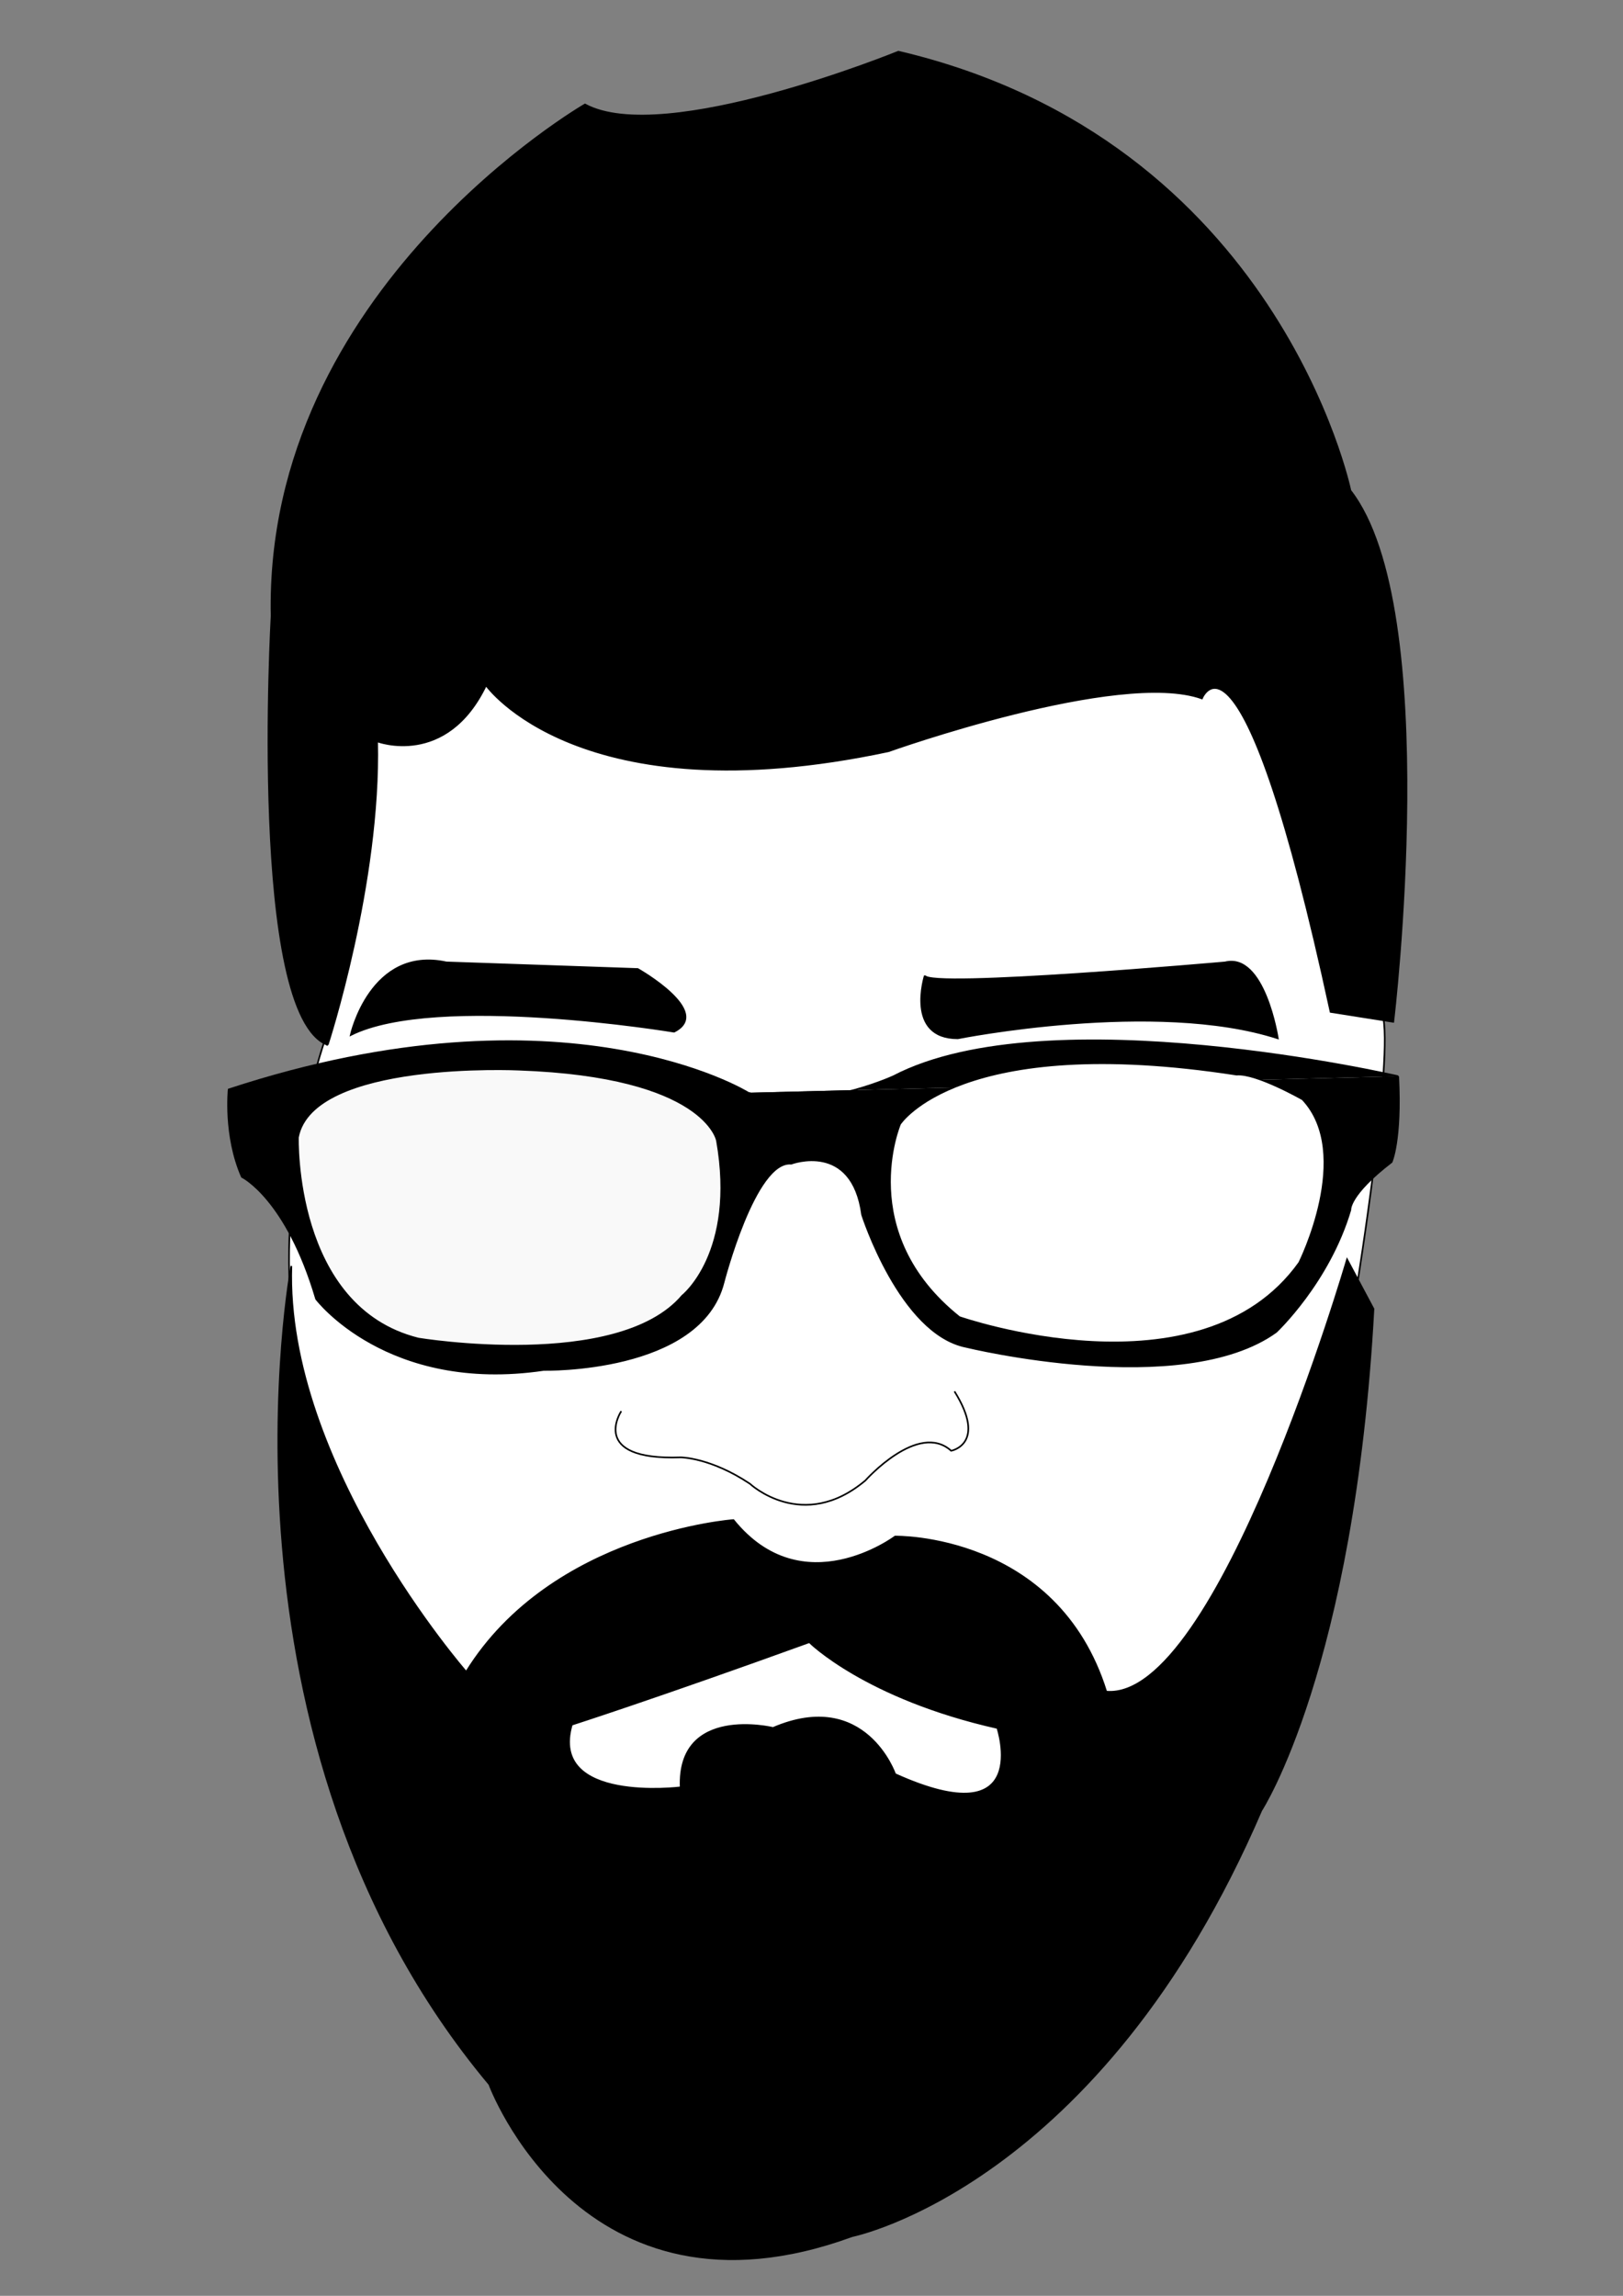 <?xml version="1.0" encoding="UTF-8" standalone="no"?>
<!-- Created with Inkscape (http://www.inkscape.org/) -->

<svg
   xmlns:dc="http://purl.org/dc/elements/1.1/"
   xmlns:cc="http://creativecommons.org/ns#"
   xmlns:rdf="http://www.w3.org/1999/02/22-rdf-syntax-ns#"
   xmlns:svg="http://www.w3.org/2000/svg"
   xmlns="http://www.w3.org/2000/svg"
   xmlns:sodipodi="http://sodipodi.sourceforge.net/DTD/sodipodi-0.dtd"
   xmlns:inkscape="http://www.inkscape.org/namespaces/inkscape"
   width="210mm"
   height="297mm"
   viewBox="0 0 210 297"
   version="1.1"
   id="svg8"
   inkscape:version="0.92.4 (f8dce91, 2019-08-02)"
   sodipodi:docname="jbs.svg"
   enable-background="new">
  <rect x="0" y="0" width="210" height="297" fill="#808080" stroke="none"/>
  <defs
     id="defs2" />
  <sodipodi:namedview
     id="base"
     pagecolor="#ffffff"
     bordercolor="#666666"
     borderopacity="1.0"
     inkscape:pageopacity="0.0"
     inkscape:pageshadow="2"
     inkscape:zoom="0.25"
     inkscape:cx="431.38624"
     inkscape:cy="751.04801"
     inkscape:document-units="px"
     inkscape:current-layer="layer6"
     showgrid="false"
     showborder="true"
     inkscape:window-width="1299"
     inkscape:window-height="713"
     inkscape:window-x="67"
     inkscape:window-y="27"
     inkscape:window-maximized="1"
     inkscape:snap-others="false"
     inkscape:object-nodes="false" />
  <g
     inkscape:label="Layer 1"
     inkscape:groupmode="layer"
     id="layer1"
     style="display:inline;opacity:0.63" />
  <g
     inkscape:groupmode="layer"
     id="layer4"
     inkscape:label="face">
    <path
       style="fill:#ffffff;stroke:#000000;stroke-width:0.213px;stroke-linecap:butt;stroke-linejoin:miter;stroke-opacity:1"
       d="m 42.181,134.108 c 0,0 -5.549,15.367 -4.696,32.442 v 0.854 c 0,0 2.561,43.327 12.166,42.474 0,0 32.036,34.784 44.412,25.125 0,0 66.104,19.318 70.028,-32.297 0,0 10.866,-18.111 11.47,-36.221 0,0 4.829,-29.882 3.32,-35.316 0,0 -10.866,-71.235 -53.124,-46.484 0,0 -82.705,-4.829 -78.177,2.717 z"
       id="path939"
       inkscape:connector-curvature="0" />
  </g>
  <g
     inkscape:groupmode="layer"
     id="layer3"
     inkscape:label="Layer 3"
     style="opacity:1;">
    <path
       style="display:inline;opacity:1;fill:#000000;fill-opacity:1;stroke:#000000;stroke-width:0.213px;stroke-linecap:butt;stroke-linejoin:miter;stroke-opacity:1"
       d="m 143.136,218.842 c -6.403,-20.49 -27.32,-20.063 -27.32,-20.063 0,0 -11.952,8.964 -20.917,-2.134 0,0 -23.478,1.707 -34.576,19.636 0,0 -23.478,-26.893 -22.624,-52.505 0,0 -11.525,61.469 25.612,105.864 0,0 11.952,32.442 46.956,19.636 0,0 32.015,-6.403 52.932,-55.066 0,0 11.952,-18.355 14.514,-64.884 l -3.415,-6.403 c 0,0 -16.648,57.201 -31.162,55.92 z"
       id="path888"
       inkscape:connector-curvature="0" />
  </g>
  <g
     inkscape:groupmode="layer"
     id="layer2"
     inkscape:label="Glasses">
    <path
       style="fill:#000000;stroke:#000000;stroke-width:0.213px;stroke-linecap:butt;stroke-linejoin:miter;stroke-opacity:1"
       d="m 96.821,141.365 c 0,0 -23.691,-14.727 -67.232,-0.427 0,0 -0.64,5.976 1.707,11.312 0,0 5.763,2.775 9.605,15.794 0,0 9.178,12.166 29.454,9.178 0,0 20.276,0.427 23.264,-11.312 0,0 4.055,-15.794 8.751,-15.367 0,0 7.897,-2.988 9.178,6.616 0,0 4.909,15.367 13.446,17.075 0,0 27.96,6.83 40.126,-1.921 0,0 6.83,-6.403 9.605,-15.794 0,0 -0.213,-1.921 5.336,-6.19 0,0 1.281,-2.775 0.854,-11.099"
       id="path4530"
       inkscape:connector-curvature="0" />
    <path
       style="fill:#000000;stroke:#000000;stroke-width:0.213px;stroke-linecap:butt;stroke-linejoin:miter;stroke-opacity:1"
       d="m 180.914,139.231 c 0,0 -45.248,-10.458 -65.311,0 0,0 -10.672,4.909 -18.782,2.134"
       id="path4532"
       inkscape:connector-curvature="0" />
    <path
       style="fill:#f9f9f9;stroke:#000000;stroke-width:0.213px;stroke-linecap:butt;stroke-linejoin:miter;stroke-opacity:1"
       d="m 92.765,147.555 c 0,0 -1.494,-8.324 -25.612,-9.178 0,0 -26.679,-1.281 -28.6,8.751 0,0 -0.64,21.984 15.581,26.039 0,0 25.826,4.269 34.15,-5.549 0,0 7.043,-5.549 4.482,-20.063 z"
       id="path4534"
       inkscape:connector-curvature="0" />
    <path
       style="fill:#ffffff;stroke:#000000;stroke-width:0.213px;stroke-linecap:butt;stroke-linejoin:miter;stroke-opacity:1"
       d="m 159.997,139.017 c -35.857,-5.549 -43.541,6.403 -43.541,6.403 0,0 -5.976,14.087 7.684,24.972 0,0 31.162,10.885 43.968,-7.043 0,0 7.043,-14.087 0.427,-21.13 0,0 -5.976,-3.415 -8.537,-3.202 z"
       id="path4536"
       inkscape:connector-curvature="0" />
  </g>
  <g
     inkscape:groupmode="layer"
     id="layer5"
     inkscape:label="Mouth">
    <path
       style="fill:#ffffff;stroke:#000000;stroke-width:0.213px;stroke-linecap:butt;stroke-linejoin:miter;stroke-opacity:1"
       d="m 104.718,212.439 c 0,0 7.257,7.257 24.332,11.099 0,0 4.696,14.087 -13.233,5.976 0,0 -3.842,-11.099 -15.794,-5.976 0,0 -12.379,-2.988 -11.952,7.684 0,0 -17.075,2.134 -14.087,-8.111 0,0 10.672,-3.415 30.735,-10.672 z"
       id="path897"
       inkscape:connector-curvature="0" />
  </g>
  <g
     inkscape:groupmode="layer"
     id="layer6"
     inkscape:label="Hair">
    <path
       style="fill:#000000;stroke:#000000;stroke-width:0.213px;stroke-linecap:butt;stroke-linejoin:miter;stroke-opacity:1"
       d="m 42.395,135.175 c 0,0 6.83,-20.917 6.403,-39.272 0,0 8.964,3.415 14.087,-7.257 0,0 11.952,17.075 52.078,8.537 0,0 29.881,-10.672 40.553,-6.83 0,0 5.122,-12.806 16.648,40.553 l 8.111,1.281 c 0,0 6.403,-53.359 -5.549,-68.726 0,0 -9.391,-45.248 -58.481,-56.774 0,0 -30.308,12.379 -40.553,6.83 0,0 -41.406,23.905 -40.553,66.165 0,0 -2.988,51.651 7.257,55.493 z"
       id="path900"
       inkscape:connector-curvature="0" />
  </g>
  <g
     inkscape:groupmode="layer"
     id="layer7"
     inkscape:label="Eyebrows">
    <path
       style="fill:#000000;stroke:#000000;stroke-width:0.213px;stroke-linecap:butt;stroke-linejoin:miter;stroke-opacity:1"
       d="m 119.658,126.211 c 0,0 -2.561,8.111 4.269,8.111 0,0 25.612,-5.122 41.406,0 0,0 -1.707,-11.099 -6.83,-9.818 0,0 -38.418,3.415 -38.845,1.707 z"
       id="path903"
       inkscape:connector-curvature="0" />
    <path
       style="fill:#000000;stroke:#000000;stroke-width:0.213px;stroke-linecap:butt;stroke-linejoin:miter;stroke-opacity:1"
       d="m 82.52,125.357 c 0,0 9.818,5.549 4.696,8.111 0,0 -30.735,-5.122 -41.833,0.427 0,0 2.561,-11.525 12.379,-9.391 z"
       id="path905"
       inkscape:connector-curvature="0" />
  </g>
  <g
     inkscape:groupmode="layer"
     id="layer8"
     inkscape:label="Nose">
    <path
       style="fill:none;stroke:#000000;stroke-width:0.213px;stroke-linecap:butt;stroke-linejoin:miter;stroke-opacity:1"
       d="m 80.386,182.558 c 0,0 -4.269,6.403 7.684,5.976 0,0 3.842,0 8.964,3.415 0,0 6.83,6.403 14.94,-0.427 0,0 6.83,-7.684 11.099,-3.842 0,0 4.696,-0.854 0.427,-7.684"
       id="path908"
       inkscape:connector-curvature="0" />
  </g>
</svg>
